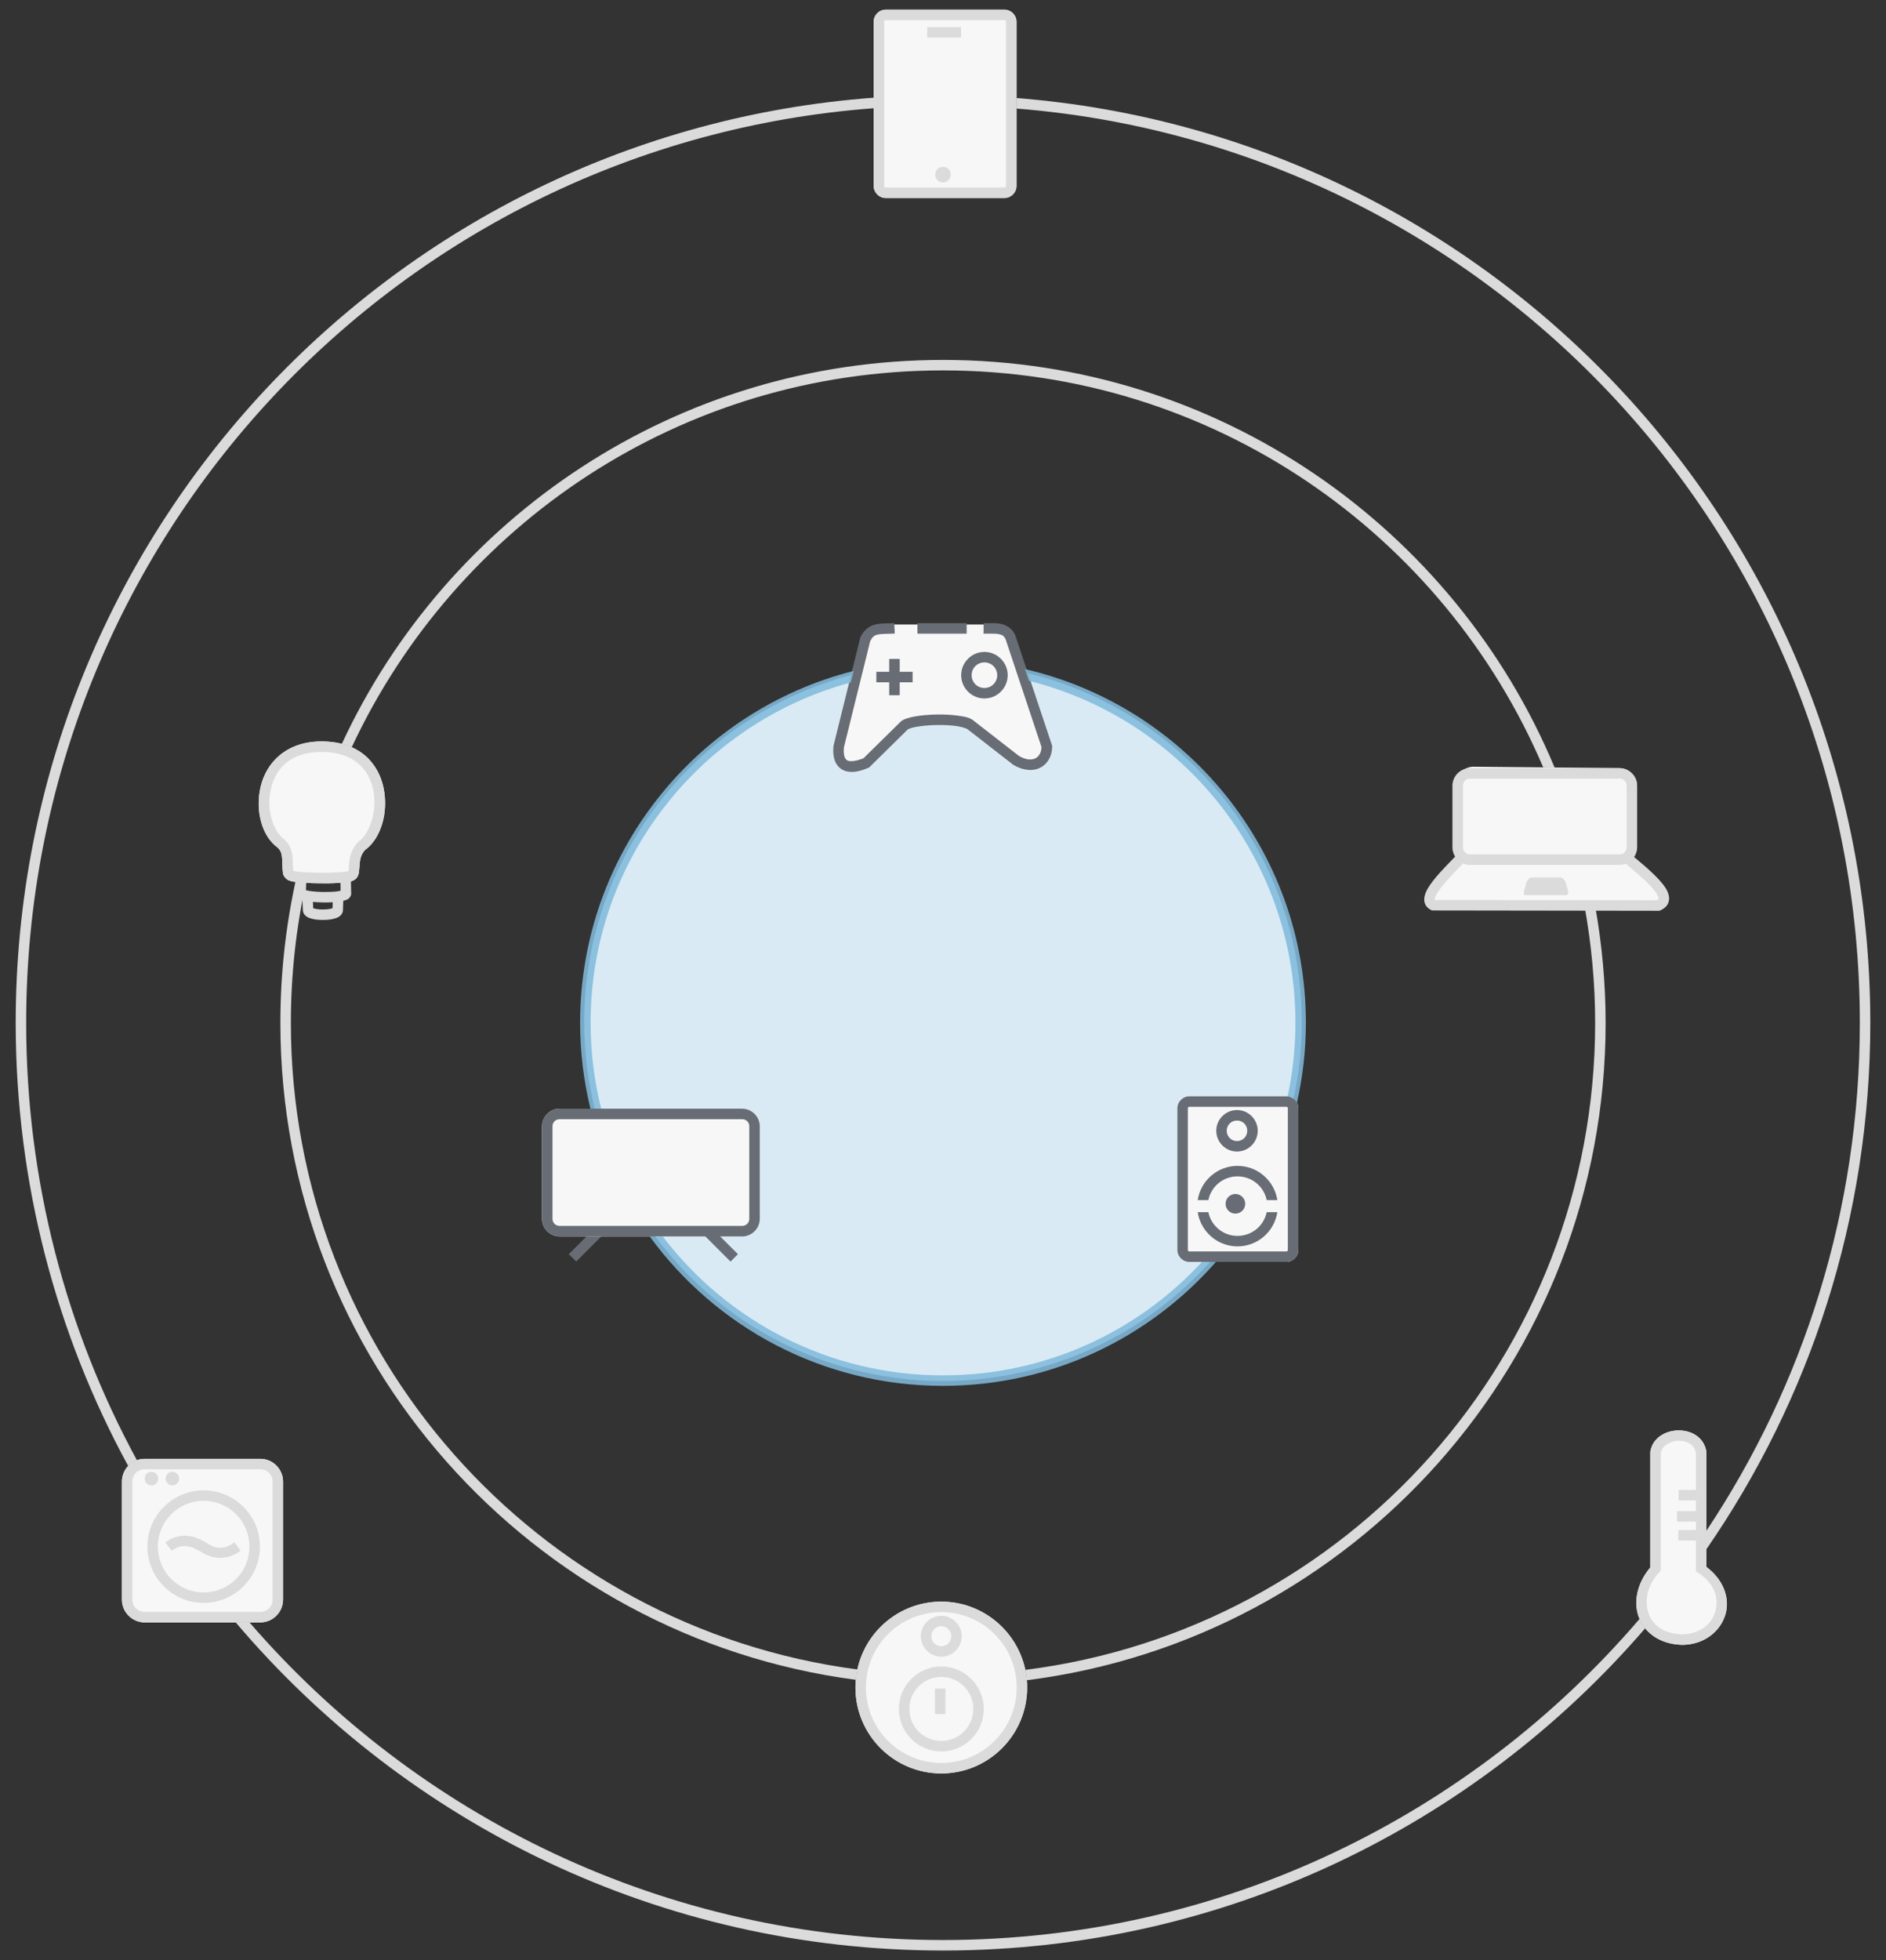 <?xml version="1.0" encoding="UTF-8" standalone="no"?>
<!-- Created with Inkscape (http://www.inkscape.org/) -->

<svg
   width="360"
   height="374"
   viewBox="0 0 95.25 98.954"
   version="1.1"
   id="svg5"
   inkscape:version="1.1 (c68e22c387, 2021-05-23)"
   sodipodi:docname="gadjets-s.svg"
   xmlns:inkscape="http://www.inkscape.org/namespaces/inkscape"
   xmlns:sodipodi="http://sodipodi.sourceforge.net/DTD/sodipodi-0.dtd"
   xmlns="http://www.w3.org/2000/svg"
   xmlns:svg="http://www.w3.org/2000/svg">
  <rect x="0" y="0" width="95.25" height="98.954" fill="#333333" stroke="none"/>
  <sodipodi:namedview
     id="namedview7"
     pagecolor="#ffffff"
     bordercolor="#666666"
     borderopacity="1.0"
     inkscape:pageshadow="2"
     inkscape:pageopacity="0.0"
     inkscape:pagecheckerboard="0"
     inkscape:document-units="mm"
     showgrid="false"
     showguides="true"
     inkscape:guide-bbox="true"
     inkscape:object-paths="true"
     inkscape:snap-intersection-paths="true"
     inkscape:snap-smooth-nodes="true"
     inkscape:snap-midpoints="true"
     inkscape:snap-bbox="true"
     inkscape:snap-bbox-midpoints="true"
     inkscape:snap-bbox-edge-midpoints="true"
     inkscape:bbox-nodes="true"
     inkscape:bbox-paths="true"
     inkscape:snap-nodes="true"
     inkscape:snap-global="false"
     units="px"
     width="360px"
     inkscape:zoom="11.313708"
     inkscape:cx="38.448931"
     inkscape:cy="295.0845"
     inkscape:window-width="1600"
     inkscape:window-height="837"
     inkscape:window-x="-8"
     inkscape:window-y="-8"
     inkscape:window-maximized="1"
     inkscape:current-layer="layer1" />
  <defs
     id="defs2" />
  <g
     inkscape:label="Шар 1"
     inkscape:groupmode="layer"
     id="layer1">
    <circle
       style="opacity:1;fill:#d9eaf4;fill-opacity:1;stroke:none;stroke-width:0.963;stroke-linecap:round;stroke-miterlimit:4;stroke-dasharray:none;stroke-opacity:1"
       id="path102782"
       cx="47.625"
       cy="51.594"
       r="18.123" />
    <path
       style="color:#000000;fill:#f7f7f7;fill-opacity:1;stroke-width:0.983;-inkscape-stroke:none"
       d="m 45.206,31.524 c -0.358,0.017 -0.651,-0.005 -0.941,0.063 -0.29,0.068 -0.56,0.267 -0.732,0.613 l -0.011,0.025 -1.333,5.382 -0.002,0.019 c -0.027,0.265 -0.011,0.494 0.058,0.695 0.069,0.201 0.201,0.372 0.378,0.47 0.355,0.197 0.797,0.122 1.29,-0.088 l 0.034,-0.028 1.896,-1.866 0.027,-0.02 c -0.013,0.015 0.026,-0.012 0.108,-0.041 0.082,-0.03 0.2,-0.06 0.338,-0.085 0.275,-0.05 0.632,-0.08 0.991,-0.086 0.359,-0.007 0.722,0.012 1.01,0.054 0.288,0.042 0.508,0.138 0.518,0.148 l 0.008,0.008 2.281,1.772 0.017,0.01 c 0.5,0.285 0.989,0.308 1.348,0.108 0.359,-0.201 0.556,-0.599 0.555,-1.025 v -0.042 l -1.838,-5.507 -0.008,-0.017 c -0.159,-0.314 -0.446,-0.479 -0.724,-0.53 -0.277,-0.051 -0.556,-0.027 -0.831,-0.031 -0.843,-3.2e-4 -2.065,-3.2e-4 -4.437,-3.2e-4 z"
       id="path44336"
       sodipodi:nodetypes="ccccccsscccccscscccssccccsccc" />
    <path
       style="color:#000000;fill:#686c74;-inkscape-stroke:none;fill-opacity:1"
       d="m 45.164,31.46 c -0.364,0.017 -0.662,-0.005 -0.957,0.065 -0.295,0.069 -0.57,0.272 -0.744,0.623 l -0.012,0.025 -1.355,5.475 -0.002,0.019 c -0.027,0.269 -0.011,0.503 0.059,0.707 0.07,0.204 0.204,0.378 0.385,0.479 0.361,0.2 0.811,0.124 1.312,-0.09 l 0.045,-0.019 1.936,-1.906 0.006,-0.008 c -0.013,0.016 0.03,-0.025 0.113,-0.055 0.083,-0.03 0.204,-0.061 0.344,-0.086 0.28,-0.05 0.643,-0.081 1.008,-0.088 0.365,-0.007 0.734,0.013 1.027,0.055 0.293,0.042 0.517,0.141 0.527,0.15 l 0.008,0.008 2.32,1.803 0.018,0.01 c 0.509,0.29 1.006,0.313 1.371,0.109 0.366,-0.204 0.565,-0.61 0.564,-1.043 v -0.043 l -1.869,-5.602 -0.008,-0.018 c -0.161,-0.32 -0.454,-0.487 -0.736,-0.539 -0.282,-0.052 -0.566,-0.028 -0.846,-0.031 l -0.006,0.529 c 0.307,0.004 0.574,-0.012 0.756,0.021 0.181,0.033 0.266,0.077 0.357,0.256 l 1.814,5.443 c -0.005,0.263 -0.113,0.465 -0.287,0.562 -0.178,0.099 -0.452,0.118 -0.846,-0.105 l -2.252,-1.75 c -0.209,-0.193 -0.479,-0.237 -0.812,-0.285 -0.333,-0.048 -0.723,-0.068 -1.111,-0.06 -0.388,0.007 -0.772,0.04 -1.092,0.098 -0.16,0.029 -0.304,0.064 -0.43,0.109 -0.126,0.046 -0.237,0.093 -0.334,0.205 l -1.826,1.797 c -0.405,0.164 -0.696,0.176 -0.816,0.109 -0.062,-0.035 -0.105,-0.081 -0.141,-0.186 -0.035,-0.102 -0.051,-0.264 -0.031,-0.475 l 1.324,-5.352 c 0.122,-0.24 0.207,-0.299 0.383,-0.34 0.179,-0.042 0.47,-0.033 0.861,-0.051 z"
       id="path9677" />
    <path
       style="color:#000000;fill:#f7f7f7;fill-opacity:1;-inkscape-stroke:none"
       d="m 16.244,37.429 c -1.812,0 -2.803,1.094 -3.082,2.289 -0.279,1.195 0.052,2.503 0.877,3.082 l -0.027,-0.021 c 0.167,0.155 0.21,0.298 0.232,0.514 0.022,0.215 0.003,0.488 0.047,0.799 l 0.004,0.025 0.008,0.025 c 0.034,0.097 0.125,0.221 0.238,0.281 0.114,0.06 0.227,0.079 0.381,0.1 0.518,0.07 1.298,0.068 1.414,0.068 0.002,1.1e-4 0.01,-1e-4 0.012,0 0.212,0.011 0.8,-0.01 1.213,-0.066 0.157,-0.021 0.281,-0.057 0.389,-0.143 0.107,-0.086 0.16,-0.225 0.17,-0.316 0.039,-0.243 0.036,-0.452 0.066,-0.631 0.032,-0.183 0.086,-0.343 0.264,-0.543 l -0.047,0.043 c 0.842,-0.587 1.222,-1.925 0.969,-3.152 -0.126,-0.614 -0.425,-1.207 -0.941,-1.645 -0.517,-0.438 -1.246,-0.709 -2.186,-0.709 z"
       id="path31088" />
    <path
       style="color:#000000;fill:#dbdbdc;-inkscape-stroke:none;fill-opacity:1"
       d="m 16.244,37.429 c -1.812,0 -2.803,1.094 -3.082,2.289 -0.279,1.195 0.052,2.503 0.877,3.082 l -0.027,-0.021 c 0.167,0.155 0.21,0.298 0.232,0.514 0.022,0.215 0.003,0.488 0.047,0.799 l 0.004,0.025 0.008,0.025 c 0.034,0.097 0.125,0.221 0.238,0.281 0.114,0.06 0.227,0.079 0.381,0.1 0.518,0.07 1.298,0.068 1.414,0.068 0.002,1.1e-4 0.01,-1e-4 0.012,0 0.212,0.011 0.8,-0.01 1.213,-0.066 0.157,-0.021 0.281,-0.057 0.389,-0.143 0.107,-0.086 0.16,-0.225 0.17,-0.316 0.039,-0.243 0.036,-0.452 0.066,-0.631 0.032,-0.183 0.086,-0.343 0.264,-0.543 l -0.047,0.043 c 0.842,-0.587 1.222,-1.925 0.969,-3.152 -0.126,-0.614 -0.425,-1.207 -0.941,-1.645 -0.517,-0.438 -1.246,-0.709 -2.186,-0.709 z m 0,0.529 c 0.84,0 1.43,0.234 1.844,0.584 0.414,0.35 0.659,0.829 0.766,1.348 0.214,1.038 -0.184,2.212 -0.754,2.609 l -0.025,0.018 -0.02,0.023 c -0.242,0.272 -0.348,0.555 -0.391,0.805 -0.042,0.243 -0.037,0.449 -0.066,0.631 -0.004,10e-4 -0.02,0.013 -0.109,0.025 -0.354,0.048 -1.056,0.064 -1.123,0.061 -0.077,-10e-4 -0.944,-0.01 -1.373,-0.065 -0.117,-0.016 -0.164,-0.03 -0.182,-0.037 -0.025,-0.224 -0.012,-0.462 -0.039,-0.723 -0.029,-0.281 -0.129,-0.596 -0.4,-0.848 l -0.014,-0.012 -0.014,-0.012 c -0.548,-0.384 -0.902,-1.52 -0.666,-2.529 0.236,-1.009 0.957,-1.879 2.566,-1.879 z"
       id="path16065"
       sodipodi:nodetypes="csccscccscccsscsccsscccsscccscccccscccscc" />
    <path
       style="color:#000000;fill:#686c74;-inkscape-stroke:none;fill-opacity:1"
       d="m 46.334,31.46 v 0.529 h 2.486 v -0.529 z"
       id="path21155" />
    <path
       style="color:#000000;fill:#686c74;stroke-width:1;-inkscape-stroke:none;fill-opacity:1"
       d="m 44.908,33.265 v 0.65 h -0.65 v 0.529 h 0.65 v 0.653 h 0.53 v -0.653 h 0.652 v -0.529 h -0.652 v -0.65 z"
       id="path21821" />
    <path
       style="color:#000000;fill:#686c74;stroke-linecap:round;-inkscape-stroke:none;fill-opacity:1"
       d="m 49.717,32.91 c -0.646,1e-5 -1.174,0.53 -1.174,1.176 -1e-5,0.646 0.528,1.174 1.174,1.174 0.646,0 1.176,-0.528 1.176,-1.174 -1e-5,-0.646 -0.53,-1.176 -1.176,-1.176 z m 0,0.529 c 0.36,0 0.646,0.286 0.646,0.646 0,0.36 -0.286,0.646 -0.646,0.646 -0.36,-1e-5 -0.646,-0.286 -0.646,-0.646 0,-0.36 0.286,-0.646 0.646,-0.646 z"
       id="path22823" />
    <path
       style="color:#000000;fill:#f7f7f7;fill-opacity:1;stroke-linecap:round;-inkscape-stroke:none"
       d="m 60.067,55.345 c -0.332,0 -0.605,0.276 -0.605,0.607 v 7.145 c 0,0.332 0.274,0.607 0.605,0.607 h 4.896 c 0.332,0 0.607,-0.276 0.607,-0.607 v -7.145 c 0,-0.332 -0.276,-0.607 -0.607,-0.607 z"
       id="path56721" />
    <path
       style="color:#000000;fill:#686c74;fill-opacity:1;stroke-width:3.78;stroke-linecap:round;-inkscape-stroke:none"
       d="m 228.262,230.916 c 0.558,3.683 3.748,6.52 7.582,6.52 3.834,0 7.033,-2.837 7.592,-6.52 h -2.029 c -0.529,2.588 -2.813,4.52 -5.562,4.52 -2.75,0 -5.027,-1.932 -5.555,-4.52 z"
       transform="scale(0.265)"
       id="path106893" />
    <path
       style="color:#000000;fill:#686c74;fill-opacity:1;stroke-width:3.78;stroke-linecap:round;-inkscape-stroke:none"
       d="m 235.844,222.098 c -3.834,0 -7.025,2.837 -7.582,6.52 h 2.027 c 0.528,-2.588 2.805,-4.52 5.555,-4.52 2.75,0 5.033,1.932 5.562,4.52 h 2.029 c -0.559,-3.683 -3.758,-6.52 -7.592,-6.52 z"
       transform="scale(0.265)"
       id="path23557" />
    <path
       style="color:#000000;fill:#686c74;stroke-linecap:round;-inkscape-stroke:none;fill-opacity:1"
       d="m 62.473,56.037 c -0.575,0 -1.047,0.471 -1.047,1.047 0,0.575 0.471,1.049 1.047,1.049 0.575,0 1.047,-0.473 1.047,-1.049 0,-0.575 -0.471,-1.047 -1.047,-1.047 z m 0,0.529 c 0.289,0 0.518,0.228 0.518,0.518 0,0.289 -0.228,0.52 -0.518,0.52 -0.289,0 -0.52,-0.23 -0.52,-0.52 0,-0.289 0.23,-0.518 0.52,-0.518 z"
       id="path23559" />
    <path
       style="color:#000000;fill:#f7f7f7;fill-opacity:1;stroke-linecap:round;-inkscape-stroke:none"
       d="m 7.307,73.644 c -0.633,0 -1.15,0.518 -1.15,1.15 v 5.959 c 0,0.633 0.518,1.15 1.15,1.15 h 5.838 c 0.633,0 1.15,-0.518 1.15,-1.15 v -5.959 c 0,-0.633 -0.518,-1.15 -1.15,-1.15 z"
       id="path67014" />
    <path
       style="color:#000000;fill:#dbdbdc;-inkscape-stroke:none;fill-opacity:1"
       d="m 9.611,77.552 c -0.368,-0.067 -0.829,-0.015 -1.258,0.314 l 0.32,0.42 c 0.313,-0.24 0.586,-0.261 0.842,-0.215 0.256,0.047 0.484,0.177 0.633,0.268 l -0.01,-0.008 c 0.594,0.398 1.343,0.451 2.014,-0.041 l -0.312,-0.428 c -0.522,0.383 -0.946,0.339 -1.408,0.029 l -0.004,-0.002 -0.006,-0.004 c -0.156,-0.095 -0.442,-0.267 -0.811,-0.334 z"
       id="path20873" />
    <path
       style="color:#000000;fill:#dbdbdc;stroke-linecap:round;-inkscape-stroke:none;fill-opacity:1"
       d="m 10.285,75.236 c -1.566,0 -2.842,1.276 -2.842,2.842 0,1.566 1.276,2.84 2.842,2.84 1.566,0 2.842,-1.274 2.842,-2.84 0,-1.566 -1.276,-2.842 -2.842,-2.842 z m 0,0.529 c 1.28,0 2.312,1.032 2.312,2.312 0,1.28 -1.032,2.311 -2.312,2.311 -1.28,0 -2.313,-1.03 -2.313,-2.311 0,-1.28 1.032,-2.312 2.313,-2.312 z"
       id="path23561" />
    <path
       style="color:#000000;fill:#f7f7f7;fill-opacity:1;stroke-linecap:round;-inkscape-stroke:none"
       d="m 47.539,80.855 c -2.391,0 -4.336,1.944 -4.336,4.336 0,2.391 1.944,4.336 4.336,4.336 2.391,0 4.336,-1.944 4.336,-4.336 0,-2.391 -1.944,-4.336 -4.336,-4.336 z"
       id="path63239" />
    <path
       style="color:#000000;fill:#dbdbdc;stroke-linecap:round;-inkscape-stroke:none;fill-opacity:1"
       d="m 47.539,80.855 c -2.391,0 -4.336,1.944 -4.336,4.336 0,2.391 1.944,4.336 4.336,4.336 2.391,0 4.336,-1.944 4.336,-4.336 0,-2.391 -1.944,-4.336 -4.336,-4.336 z m 0,0.529 c 2.105,0 3.807,1.701 3.807,3.807 0,2.105 -1.701,3.807 -3.807,3.807 -2.105,0 -3.807,-1.701 -3.807,-3.807 0,-2.105 1.701,-3.807 3.807,-3.807 z"
       id="path23563" />
    <path
       style="color:#000000;fill:#dbdbdc;stroke-linecap:round;-inkscape-stroke:none;fill-opacity:1"
       d="m 47.539,84.128 c -1.181,0 -2.143,0.964 -2.143,2.145 0,1.181 0.962,2.145 2.143,2.145 1.181,0 2.145,-0.964 2.145,-2.145 0,-1.181 -0.964,-2.145 -2.145,-2.145 z m 0,0.529 c 0.895,0 1.615,0.72 1.615,1.615 0,0.895 -0.72,1.615 -1.615,1.615 -0.895,0 -1.613,-0.72 -1.613,-1.615 0,-0.895 0.719,-1.615 1.613,-1.615 z"
       id="path23565" />
    <path
       style="color:#000000;fill:#dbdbdc;stroke-linecap:round;-inkscape-stroke:none;fill-opacity:1"
       d="m 47.539,81.568 c -0.568,0 -1.033,0.466 -1.033,1.033 0,0.568 0.466,1.033 1.033,1.033 0.568,0 1.033,-0.466 1.033,-1.033 0,-0.568 -0.466,-1.033 -1.033,-1.033 z m 0,0.527 c 0.282,0 0.504,0.224 0.504,0.506 0,0.282 -0.222,0.504 -0.504,0.504 -0.282,0 -0.504,-0.222 -0.504,-0.504 0,-0.282 0.222,-0.506 0.504,-0.506 z"
       id="path23567" />
    <path
       style="color:#000000;fill:#dbdbdc;-inkscape-stroke:none;fill-opacity:1"
       d="m 47.219,85.247 v 1.281 h 0.529 v -1.281 z"
       id="path23682" />
    <path
       style="color:#000000;fill:#f7f7f7;fill-opacity:1;stroke-width:1;-inkscape-stroke:none"
       d="m 84.75,72.21 c -0.649,0.015 -1.295,0.386 -1.4,1.069 l -0.002,0.019 v 5.83 c -0.633,0.744 -0.861,1.662 -0.605,2.442 0.269,0.821 1.063,1.444 2.23,1.465 l 0.006,0.002 0.004,-0.002 c 1.112,-0.018 1.92,-0.699 2.162,-1.554 0.228,-0.804 -0.101,-1.733 -0.963,-2.377 v -5.806 l -0.004,-0.022 c -0.126,-0.738 -0.779,-1.079 -1.428,-1.065 z"
       id="path69931" />
    <path
       style="color:#000000;fill:#dbdbdc;stroke-width:1;-inkscape-stroke:none;fill-opacity:1"
       d="m 84.75,72.21 c -0.649,0.015 -1.295,0.386 -1.4,1.069 l -0.002,0.019 v 5.83 c -0.633,0.744 -0.861,1.662 -0.605,2.442 0.269,0.821 1.063,1.444 2.23,1.465 l 0.006,0.002 0.004,-0.002 c 1.112,-0.018 1.92,-0.699 2.162,-1.554 0.228,-0.804 -0.101,-1.733 -0.963,-2.377 v -5.806 l -0.004,-0.022 c -0.126,-0.738 -0.779,-1.079 -1.428,-1.065 z m 0.076,0.522 c 0.383,0.005 0.749,0.197 0.826,0.625 v 1.861 h -0.873 v 0.529 h 0.873 v 0.539 H 84.693 v 0.529 h 0.959 v 0.424 h -0.889 v 0.529 h 0.889 v 1.559 l 0.121,0.078 c 0.833,0.536 1.042,1.294 0.861,1.93 -0.18,0.635 -0.754,1.154 -1.656,1.17 -0.99,-0.019 -1.533,-0.487 -1.734,-1.1 -0.201,-0.614 -0.037,-1.404 0.561,-2.041 l 0.072,-0.076 v -0.105 -5.826 c 0.061,-0.372 0.463,-0.602 0.873,-0.623 0.026,-0.001 0.051,-0.002 0.076,-0.002 z"
       id="path24196" />
    <path
       style="color:#000000;fill:#f7f7f7;fill-opacity:1;stroke-linecap:round;-inkscape-stroke:none"
       d="m 44.731,0.488 c -0.332,0 -0.607,0.276 -0.607,0.607 v 8.293 c 0,0.332 0.276,0.607 0.607,0.607 h 5.998 c 0.332,0 0.607,-0.276 0.607,-0.607 v -8.293 c 0,-0.332 -0.276,-0.607 -0.607,-0.607 z"
       id="path60283" />
    <path
       style="color:#000000;fill:#dbdbdc;-inkscape-stroke:none;fill-opacity:1"
       d="m 46.828,1.367 v 0.529 h 1.709 v -0.529 z"
       id="path25450" />
    <path
       style="color:#000000;fill:#686c74;-inkscape-stroke:none;fill-opacity:1"
       d="m 30.016,62.025 -1.289,1.289 0.373,0.373 1.289,-1.287 z"
       id="path25598" />
    <path
       style="color:#000000;fill:#f7f7f7;fill-opacity:1;stroke-linecap:round;-inkscape-stroke:none"
       d="m 28.266,55.97 c -0.489,0 -0.893,0.402 -0.893,0.891 v 4.666 c 0,0.489 0.404,0.891 0.893,0.891 h 9.215 c 0.489,0 0.891,-0.402 0.891,-0.891 v -4.666 c 0,-0.489 -0.402,-0.891 -0.891,-0.891 z"
       id="path51187" />
    <path
       style="color:#000000;fill:#686c74;-inkscape-stroke:none;fill-opacity:1"
       d="m 35.979,62.025 1.289,1.289 -0.373,0.373 -1.289,-1.287 z"
       id="path25686" />
    <path
       style="color:#000000;fill:#686c74;stroke-linecap:round;-inkscape-stroke:none;fill-opacity:1"
       d="m 28.266,55.97 c -0.489,0 -0.893,0.402 -0.893,0.891 v 4.666 c 0,0.489 0.404,0.891 0.893,0.891 h 9.215 c 0.489,0 0.891,-0.402 0.891,-0.891 v -4.666 c 0,-0.489 -0.402,-0.891 -0.891,-0.891 z m 0,0.529 h 9.215 c 0.205,0 0.361,0.156 0.361,0.361 v 4.666 c 0,0.205 -0.156,0.361 -0.361,0.361 h -9.215 c -0.205,0 -0.363,-0.156 -0.363,-0.361 v -4.666 c 0,-0.205 0.158,-0.361 0.363,-0.361 z"
       id="rect25710" />
    <path
       style="color:#000000;fill:#dbdbdc;stroke-linecap:round;-inkscape-stroke:none;fill-opacity:1"
       d="m 7.307,73.644 c -0.633,0 -1.15,0.518 -1.15,1.15 v 5.959 c 0,0.633 0.518,1.15 1.15,1.15 h 5.838 c 0.633,0 1.15,-0.518 1.15,-1.15 v -5.959 c 0,-0.633 -0.518,-1.15 -1.15,-1.15 z m 0,0.529 h 5.838 c 0.349,0 0.621,0.272 0.621,0.621 v 5.959 c 0,0.349 -0.272,0.621 -0.621,0.621 H 7.307 c -0.349,0 -0.623,-0.272 -0.623,-0.621 v -5.959 c 0,-0.349 0.274,-0.621 0.623,-0.621 z"
       id="rect25814" />
    <path
       style="color:#000000;fill:#f7f7f7;fill-opacity:1;stroke-linecap:round;-inkscape-stroke:none"
       d="m 74.425,38.707 c -0.489,-0.005 -0.891,0.402 -0.891,0.891 v 3.104 c 0,0.489 0.523,0.446 0.149,0.761 -0.686,0.578 -1.25,1.237 -1.54,2.079 0.024,0.113 0.084,0.203 0.278,0.207 l 11.205,0.033 0.377,-0.24 c 0.152,-0.53 -0.548,-1.245 -1.687,-2.055 -0.399,-0.283 0.363,-0.227 0.363,-0.716 v -3.104 c 0,-0.489 -0.402,-0.886 -0.891,-0.891 z"
       id="path34683"
       sodipodi:nodetypes="ssssccccsssss" />
    <path
       style="color:#000000;fill:#dbdbdc;stroke-linecap:round;-inkscape-stroke:none;fill-opacity:1"
       d="m 74.244,38.777 c -0.489,0 -0.891,0.402 -0.891,0.891 v 3.104 c 0,0.489 0.402,0.891 0.891,0.891 h 7.545 c 0.489,0 0.891,-0.402 0.891,-0.891 v -3.104 c 0,-0.489 -0.402,-0.891 -0.891,-0.891 z m 0,0.529 h 7.545 c 0.205,0 0.361,0.156 0.361,0.361 v 3.104 c 0,0.205 -0.156,0.361 -0.361,0.361 h -7.545 c -0.205,0 -0.361,-0.156 -0.361,-0.361 v -3.104 c 0,-0.205 0.156,-0.361 0.361,-0.361 z"
       id="rect26038" />
    <path
       style="color:#000000;fill:#dbdbdc;-inkscape-stroke:none;fill-opacity:1"
       d="m 73.654,43.074 c -0.326,0.348 -0.878,0.877 -1.27,1.379 -0.196,0.251 -0.356,0.491 -0.426,0.748 -0.035,0.129 -0.046,0.27 0.004,0.41 0.05,0.14 0.166,0.257 0.303,0.324 l 0.055,0.027 11.488,0.016 0.051,-0.023 c 0.152,-0.066 0.281,-0.163 0.359,-0.299 0.078,-0.136 0.092,-0.295 0.064,-0.434 -0.054,-0.278 -0.231,-0.513 -0.447,-0.758 -0.432,-0.49 -1.072,-0.997 -1.52,-1.379 l -0.344,0.404 c 0.46,0.393 1.088,0.896 1.467,1.324 0.189,0.214 0.306,0.416 0.324,0.51 0.009,0.047 0.003,0.056 -0.004,0.068 -0.005,0.009 -0.043,0.034 -0.08,0.057 l -11.219,-0.016 c -0.002,-0.005 -0.007,-0.033 0.01,-0.094 0.033,-0.122 0.156,-0.336 0.332,-0.562 0.352,-0.452 0.891,-0.973 1.236,-1.342 z"
       id="path26073" />
    <path
       style="color:#000000;fill:#dbdbdc;stroke-linecap:round;-inkscape-stroke:none;fill-opacity:1"
       d="m 44.731,0.488 c -0.332,0 -0.607,0.276 -0.607,0.607 v 8.293 c 0,0.332 0.276,0.607 0.607,0.607 h 5.998 c 0.332,0 0.607,-0.276 0.607,-0.607 v -8.293 c 0,-0.332 -0.276,-0.607 -0.607,-0.607 z m 0,0.529 h 5.998 c 0.048,0 0.078,0.031 0.078,0.078 v 8.293 c 0,0.048 -0.03,0.078 -0.078,0.078 h -5.998 c -0.048,0 -0.078,-0.031 -0.078,-0.078 v -8.293 c 0,-0.048 0.03,-0.078 0.078,-0.078 z"
       id="rect26958" />
    <path
       style="color:#000000;fill:#81badb;stroke-width:1;stroke-linecap:round;-inkscape-stroke:none;fill-opacity:0.871"
       d="m 32.812,62.418 c 3.333,4.57 8.726,7.543 14.813,7.543 5.494,0 10.421,-2.424 13.781,-6.255 h -0.704 c -3.251,3.52 -7.904,5.726 -13.076,5.726 -5.777,0 -10.906,-2.751 -14.157,-7.014 z"
       id="path89292" />
    <path
       style="color:#000000;fill:#81badb;stroke-width:1;stroke-linecap:round;-inkscape-stroke:none;fill-opacity:0.871"
       d="m 43.114,33.869 c -7.938,2.011 -13.816,9.204 -13.816,17.765 0,1.494 0.184,2.945 0.521,4.336 h 0.543 c -0.347,-1.388 -0.534,-2.84 -0.534,-4.336 0,-8.221 5.569,-15.135 13.141,-17.181 z"
       id="path89290" />
    <path
       style="color:#000000;fill:#81badb;stroke-width:1;stroke-linecap:round;-inkscape-stroke:none;fill-opacity:0.871"
       d="m 51.766,33.778 0.198,0.593 c 7.734,1.936 13.459,8.928 13.459,17.264 0,1.275 -0.136,2.517 -0.391,3.715 0.201,0.023 0.375,0.148 0.468,0.321 0.292,-1.299 0.452,-2.649 0.452,-4.036 0,-8.694 -6.06,-15.978 -14.186,-17.856 z"
       id="path26986" />
    <path
       style="color:#000000;fill:#dbdbdc;stroke-width:1;stroke-linecap:round;-inkscape-stroke:none;fill-opacity:1"
       d="m 80.03,45.77 c 0.342,1.904 0.531,3.862 0.531,5.864 0,16.784 -12.55,30.621 -28.778,32.665 0.036,0.171 0.061,0.346 0.076,0.523 16.479,-2.083 29.231,-16.145 29.231,-33.189 0,-2.001 -0.186,-3.958 -0.522,-5.862 z"
       id="path84367" />
    <path
       style="color:#000000;fill:#dbdbdc;stroke-width:1;stroke-linecap:round;-inkscape-stroke:none;fill-opacity:1"
       d="m 14.92,44.523 c -0.496,2.292 -0.76,4.671 -0.76,7.111 0,16.985 12.664,31.009 29.061,33.167 0.016,-0.178 0.043,-0.352 0.08,-0.523 -16.147,-2.118 -28.611,-15.918 -28.611,-32.644 0,-2.426 0.264,-4.789 0.762,-7.066 -0.183,-0.01 -0.369,-0.024 -0.53,-0.045 -5.41e-4,-7e-5 -0.001,8e-5 -0.002,0 z"
       id="path84365" />
    <path
       style="color:#000000;fill:#dbdbdc;stroke-width:1;stroke-linecap:round;-inkscape-stroke:none;fill-opacity:1"
       d="m 47.625,18.17 c -13.448,0 -25.044,7.937 -30.362,19.381 0.178,0.046 0.345,0.104 0.501,0.173 5.243,-11.238 16.64,-19.025 29.861,-19.025 13.616,0 25.298,8.259 30.314,20.041 l 0.574,0.006 C 73.465,26.663 61.536,18.17 47.625,18.17 Z"
       id="path27090" />
    <path
       style="color:#000000;fill:#dbdbdc;stroke-width:1;stroke-linecap:round;-inkscape-stroke:none;fill-opacity:1"
       d="m 82.802,81.728 c -8.492,9.917 -21.095,16.209 -35.177,16.209 -13.998,0 -26.534,-6.218 -35.024,-16.033 h -0.696 c 8.591,10.127 21.402,16.563 35.72,16.563 14.177,0 26.875,-6.311 35.463,-16.266 -0.117,-0.145 -0.214,-0.303 -0.286,-0.472 z"
       id="path84391" />
    <path
       style="color:#000000;fill:#dbdbdc;stroke-width:1;stroke-linecap:round;-inkscape-stroke:none;fill-opacity:1"
       d="m 51.336,4.949 v 0.531 c 23.84,1.89 42.592,21.829 42.592,46.155 0,9.484 -2.855,18.297 -7.746,25.638 v 0.933 c 5.214,-7.551 8.275,-16.702 8.275,-26.571 0,-24.612 -18.994,-44.793 -43.121,-46.686 z"
       id="path84389" />
    <path
       style="color:#000000;fill:#dbdbdc;stroke-width:1;stroke-linecap:round;-inkscape-stroke:none;fill-opacity:1"
       d="M 44.123,4.933 C 19.897,6.724 0.793,26.951 0.793,51.634 c 0,8.101 2.059,15.722 5.68,22.37 0.122,-0.128 0.272,-0.229 0.441,-0.29 -3.566,-6.563 -5.592,-14.084 -5.592,-22.079 0,-24.397 18.862,-44.382 42.801,-46.171 z"
       id="path27194" />
    <path
       style="color:#000000;fill:#686c74;stroke-linecap:round;-inkscape-stroke:none;fill-opacity:1"
       d="m 60.067,55.345 c -0.332,0 -0.605,0.276 -0.605,0.607 v 7.145 c 0,0.332 0.274,0.607 0.605,0.607 h 4.896 c 0.332,0 0.607,-0.276 0.607,-0.607 v -7.145 c 0,-0.332 -0.276,-0.607 -0.607,-0.607 z m 0,0.529 h 4.896 c 0.048,0 0.078,0.03 0.078,0.078 v 7.145 c 0,0.048 -0.03,0.078 -0.078,0.078 h -4.896 c -0.048,0 -0.076,-0.03 -0.076,-0.078 v -7.145 c 0,-0.048 0.029,-0.078 0.076,-0.078 z"
       id="rect27298" />
    <path
       style="color:#000000;fill:#dbdbdc;stroke-width:0.529;stroke-linecap:round;-inkscape-stroke:none;fill-opacity:1"
       d="m 48.018,8.815 a 0.393,0.393 0 0 1 -0.393,0.393 0.393,0.393 0 0 1 -0.393,-0.393 0.393,0.393 0 0 1 0.393,-0.393 0.393,0.393 0 0 1 0.393,0.393 z"
       id="path27390" />
    <path
       style="color:#000000;fill:#dbdbdc;stroke-width:0.529;stroke-linecap:round;-inkscape-stroke:none;fill-opacity:1"
       d="m 9.048,74.643 a 0.342,0.342 0 0 1 -0.342,0.342 0.342,0.342 0 0 1 -0.342,-0.342 0.342,0.342 0 0 1 0.342,-0.342 0.342,0.342 0 0 1 0.342,0.342 z"
       id="path27392" />
    <path
       style="color:#000000;fill:#dbdbdc;stroke-width:0.529;stroke-linecap:round;-inkscape-stroke:none;fill-opacity:1"
       d="m 7.99,74.643 a 0.342,0.342 0 0 1 -0.342,0.342 0.342,0.342 0 0 1 -0.342,-0.342 0.342,0.342 0 0 1 0.342,-0.342 0.342,0.342 0 0 1 0.342,0.342 z"
       id="circle27474" />
    <path
       style="color:#000000;fill:#dbdbdc;stroke-width:0.529;stroke-linecap:round;-inkscape-stroke:none;fill-opacity:1"
       d="m 77.406,44.294 h 1.351 c 0.19,0 0.293,0.159 0.342,0.342 l 0.057,0.212 c 0.049,0.183 0.097,0.342 -0.093,0.342 h -1.985 c -0.19,0 -0.119,-0.152 -0.072,-0.335 l 0.057,-0.219 c 0.048,-0.184 0.153,-0.342 0.342,-0.342 z"
       id="rect27578" />
    <path
       style="color:#000000;fill:#dbdbdc;-inkscape-stroke:none;fill-opacity:1"
       d="m 17.719,44.267 -0.529,0.01 0.012,0.686 c -0.042,0.011 -0.086,0.023 -0.156,0.033 -0.189,0.026 -0.451,0.037 -0.713,0.033 -0.262,-0.004 -0.526,-0.024 -0.719,-0.055 -0.071,-0.011 -0.117,-0.023 -0.162,-0.035 l 0.018,-0.645 -0.529,-0.016 -0.021,0.875 0.025,0.057 c 0.081,0.174 0.188,0.185 0.279,0.217 0.092,0.032 0.192,0.052 0.307,0.07 0.23,0.036 0.511,0.056 0.793,0.06 0.282,0.005 0.564,-0.006 0.797,-0.039 0.116,-0.016 0.219,-0.036 0.314,-0.07 0.096,-0.035 0.215,-0.069 0.281,-0.24 l 0.02,-0.049 z"
       id="path29521" />
    <path
       style="color:#000000;fill:#dbdbdc;-inkscape-stroke:none;fill-opacity:1"
       d="m 15.789,45.167 -0.527,0.023 0.035,0.785 0.002,0.012 c 0.018,0.139 0.11,0.232 0.189,0.285 0.08,0.053 0.161,0.082 0.248,0.105 0.174,0.047 0.37,0.065 0.57,0.064 0.2,-1.4e-4 0.399,-0.018 0.572,-0.064 0.087,-0.024 0.169,-0.053 0.248,-0.105 0.079,-0.052 0.172,-0.145 0.191,-0.283 l 0.002,-0.014 0.027,-0.777 -0.527,-0.019 -0.025,0.668 c -0.017,0.007 -0.025,0.011 -0.055,0.019 -0.105,0.028 -0.27,0.047 -0.434,0.047 -0.164,1.2e-4 -0.33,-0.019 -0.434,-0.047 -0.03,-0.008 -0.036,-0.012 -0.053,-0.019 z"
       id="path29523" />
    <circle
       style="opacity:1;fill:#686c74;fill-opacity:1;stroke:none;stroke-width:0.529;stroke-linecap:round;stroke-miterlimit:4;stroke-dasharray:none;stroke-opacity:1"
       id="path106935"
       cx="62.392"
       cy="60.771"
       r="0.496" />
  </g>
</svg>
